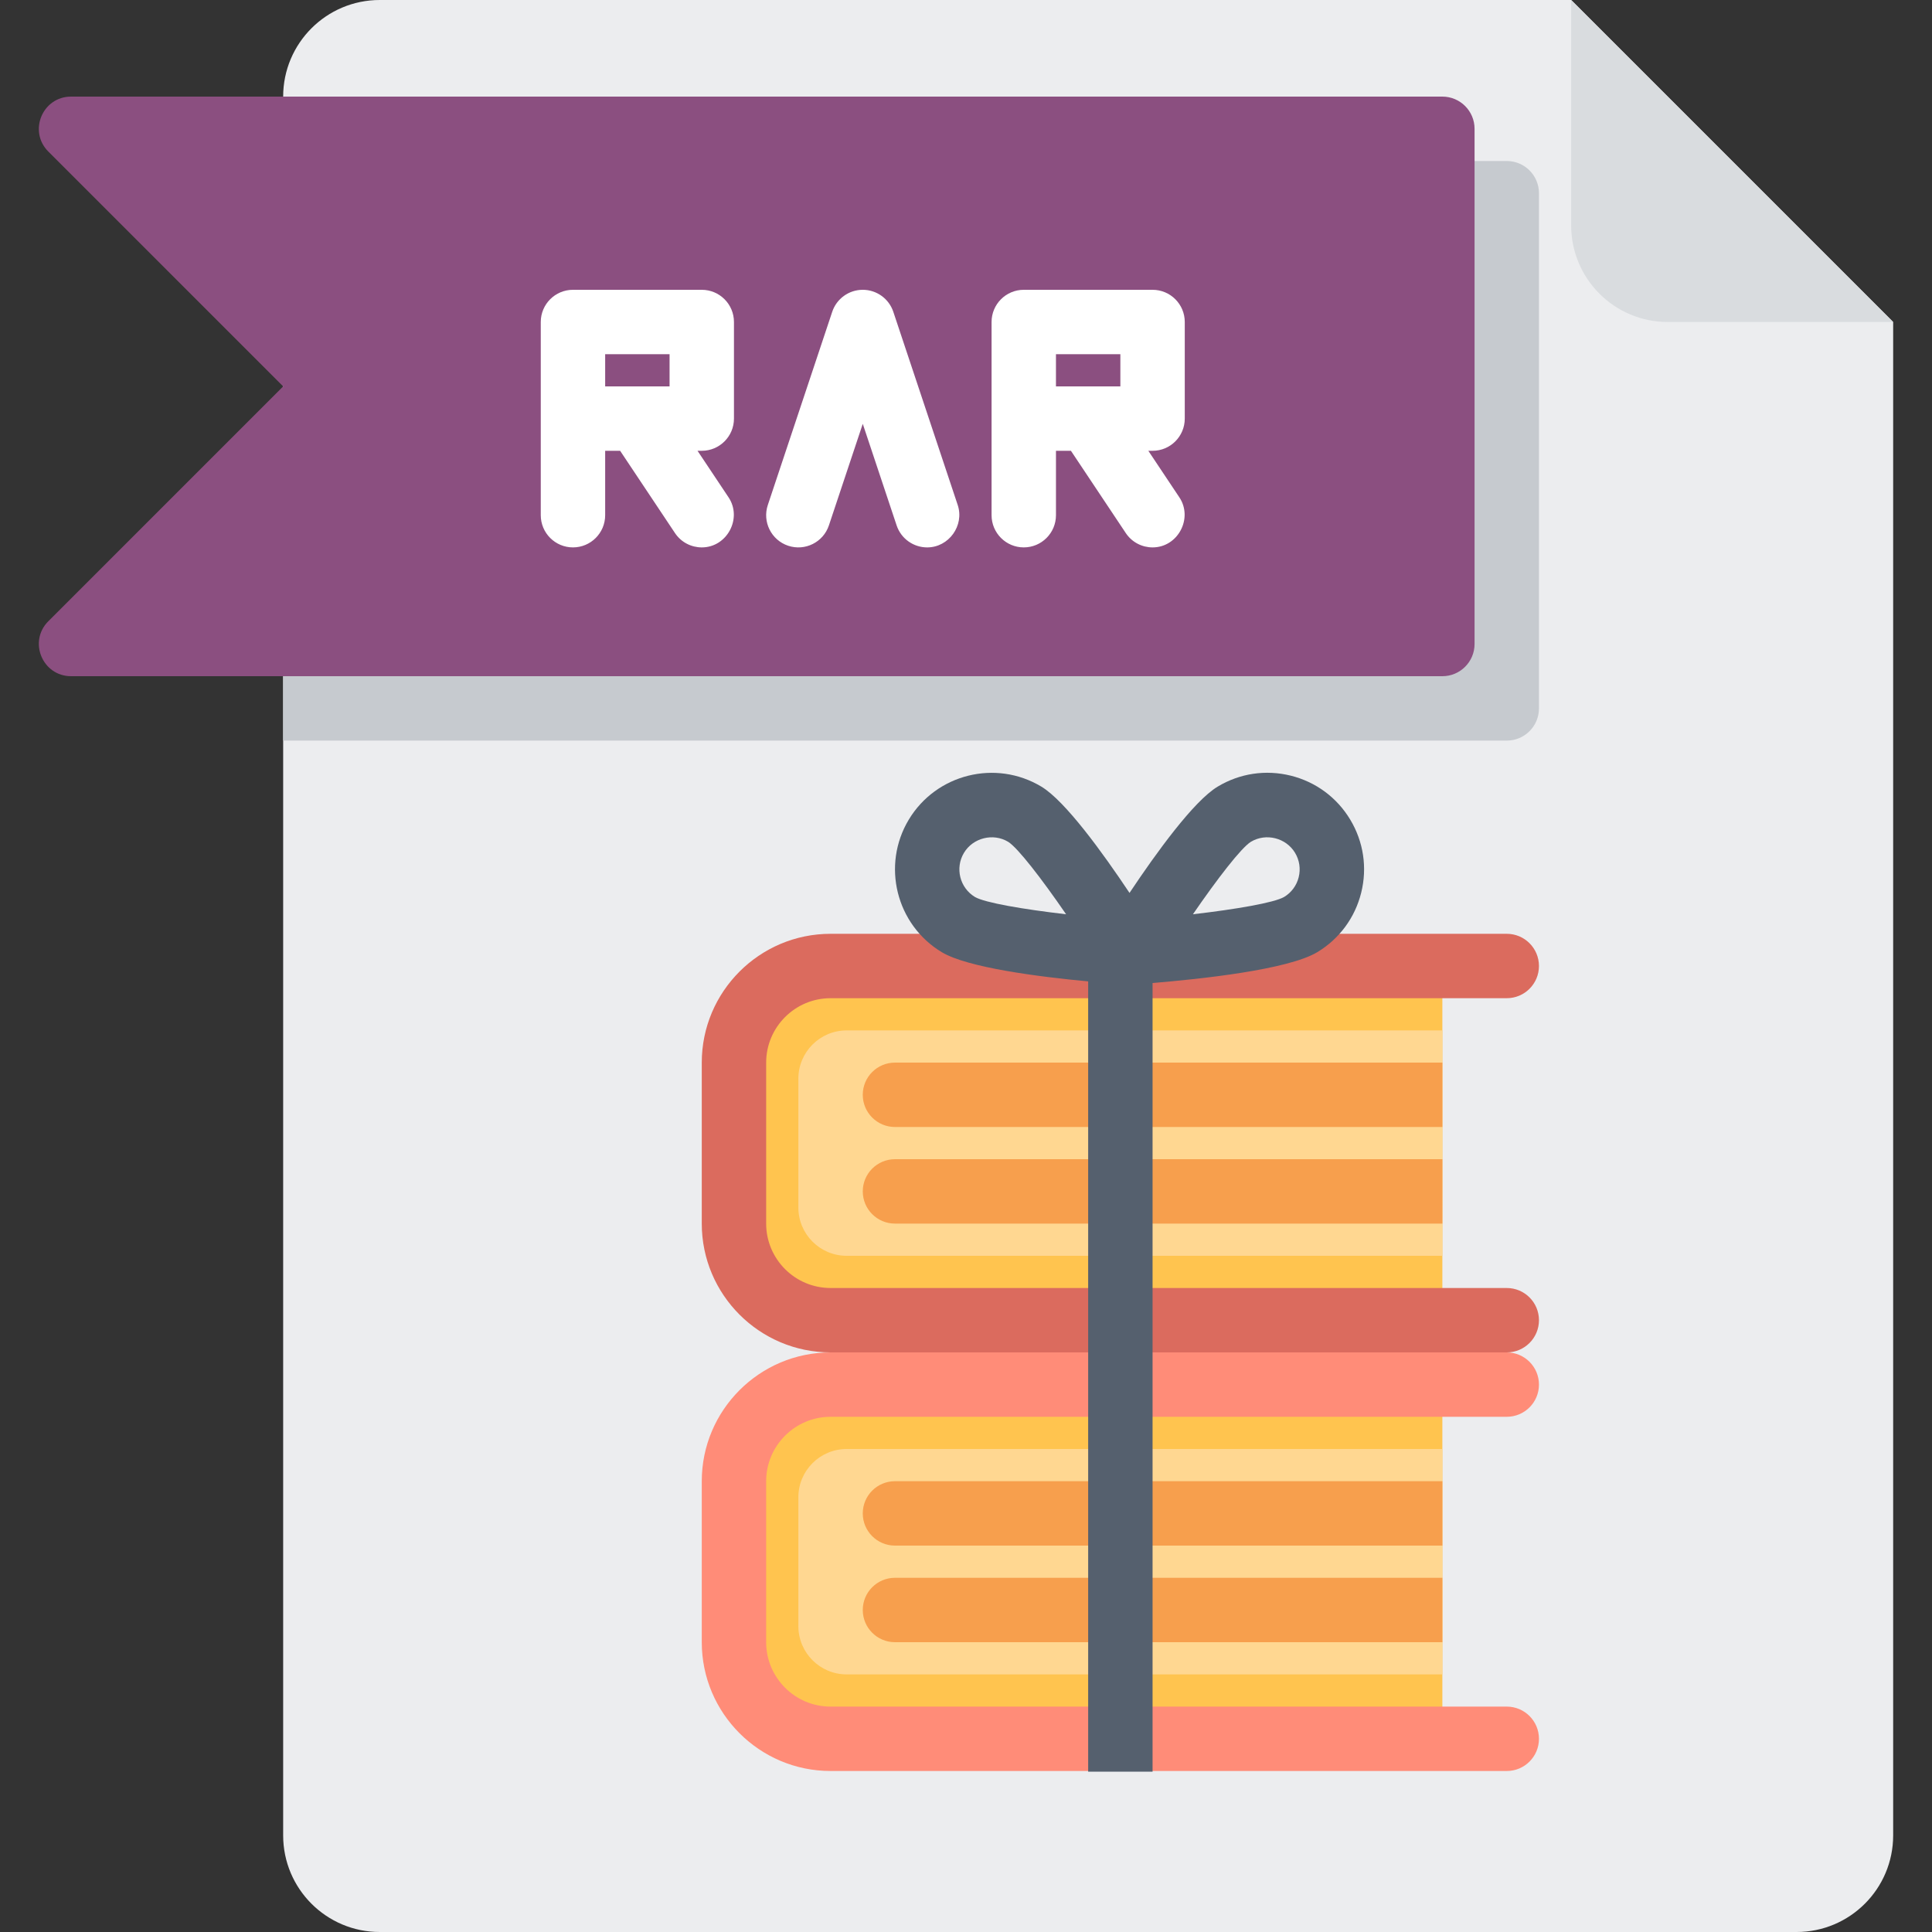 <?xml version="1.0" encoding="iso-8859-1"?>
<!-- Generator: Adobe Illustrator 19.0.0, SVG Export Plug-In . SVG Version: 6.00 Build 0)  -->
<svg version="1.1" id="Layer_1" xmlns="http://www.w3.org/2000/svg" xmlns:xlink="http://www.w3.org/1999/xlink" x="0px" y="0px"
	 viewBox="0 0 512 512" style="enable-background:new 0 0 512 512;" xml:space="preserve">
<rect x="0" y="0" width="512" height="512" fill="#333333" stroke="none"/>
<path style="fill:#ECEDEF;" d="M100.641,0c-14.139,0-25.6,11.461-25.6,25.6v460.8c0,14.139,11.461,25.6,25.6,25.6h375.467
	c14.139,0,25.6-11.461,25.6-25.6V85.333L416.375,0H100.641z"/>
<path style="fill:#D9DCDF;" d="M441.975,85.333h59.733L416.375,0v59.733C416.375,73.872,427.836,85.333,441.975,85.333z"/>
<path style="fill:#C6CACF;" d="M399.308,42.667H75.041v153.6h324.267c4.713,0,8.533-3.821,8.533-8.533V51.2
	C407.841,46.487,404.02,42.667,399.308,42.667z"/>
<path style="fill:#8b4f80;" d="M382.241,179.2H18.843c-7.602,0-11.41-9.191-6.034-14.567L75.041,102.4L12.809,40.167
	C7.433,34.791,11.241,25.6,18.843,25.6h363.398c4.713,0,8.533,3.821,8.533,8.533v136.533
	C390.775,175.379,386.954,179.2,382.241,179.2z"/>
<g>
	<path style="fill:#FFFFFF;" d="M185.975,76.8h-34.133c-4.713,0-8.533,3.821-8.533,8.533v51.2c0,4.713,3.821,8.533,8.533,8.533
		c4.713,0,8.533-3.821,8.533-8.533v-17.067h3.967l14.533,21.801c1.645,2.467,4.35,3.801,7.108,3.801
		c6.711,0,10.793-7.718,7.092-13.267l-8.223-12.334h1.122c4.713,0,8.533-3.821,8.533-8.533v-25.6
		C194.508,80.621,190.688,76.8,185.975,76.8z M160.375,93.867h17.067v8.533h-17.067V93.867z"/>
	<path style="fill:#FFFFFF;" d="M313.975,110.933v-25.6c0-4.713-3.821-8.533-8.533-8.533h-34.133c-4.713,0-8.533,3.821-8.533,8.533
		v51.2c0,4.713,3.821,8.533,8.533,8.533c4.713,0,8.533-3.821,8.533-8.533v-17.067h3.967l14.533,21.801
		c1.644,2.467,4.35,3.801,7.108,3.801c6.711,0,10.791-7.719,7.091-13.267l-8.222-12.334h1.122
		C310.154,119.467,313.975,115.646,313.975,110.933z M279.841,93.867h17.067v8.533h-17.067V93.867z"/>
	<path style="fill:#FFFFFF;" d="M236.737,82.635c-1.162-3.485-4.422-5.835-8.095-5.835s-6.933,2.351-8.095,5.835l-17.067,51.2
		c-1.49,4.47,0.926,9.303,5.397,10.794c4.471,1.489,9.303-0.927,10.794-5.397l8.972-26.913l8.972,26.913
		c1.191,3.577,4.522,5.838,8.094,5.837c5.742,0,9.907-5.801,8.097-11.234L236.737,82.635z"/>
</g>
<path style="fill:#FFC44F;" d="M228.641,349.867h153.6V256h-153.6c-18.851,0-34.133,15.282-34.133,34.133v25.6
	C194.508,334.585,209.79,349.867,228.641,349.867z"/>
<path style="fill:#FFD791;" d="M224.375,332.8c-7.069,0-12.8-5.731-12.8-12.8v-34.133c0-7.069,5.731-12.8,12.8-12.8h157.867V332.8
	H224.375z"/>
<path style="fill:#DB6B5E;" d="M399.308,358.4h-179.2c-18.821,0-34.133-15.312-34.133-34.133V281.6
	c0-18.821,15.312-34.133,34.133-34.133h179.2c4.713,0,8.533,3.821,8.533,8.533c0,4.713-3.821,8.533-8.533,8.533h-179.2
	c-9.41,0-17.067,7.657-17.067,17.067v42.667c0,9.41,7.657,17.067,17.067,17.067h179.2c4.713,0,8.533,3.821,8.533,8.533
	C407.841,354.579,404.02,358.4,399.308,358.4z"/>
<g>
	<path style="fill:#F79F4D;" d="M228.641,290.133c0,4.713,3.821,8.533,8.533,8.533h145.067V281.6H237.175
		C232.462,281.6,228.641,285.421,228.641,290.133z"/>
	<path style="fill:#F79F4D;" d="M237.175,307.2c-4.713,0-8.533,3.821-8.533,8.533c0,4.713,3.821,8.533,8.533,8.533h145.067V307.2
		H237.175z"/>
</g>
<path style="fill:#FFC44F;" d="M228.641,460.8h153.6v-93.867h-153.6c-18.851,0-34.133,15.282-34.133,34.133v25.6
	C194.508,445.518,209.79,460.8,228.641,460.8z"/>
<path style="fill:#FFD791;" d="M224.375,443.733c-7.069,0-12.8-5.731-12.8-12.8V396.8c0-7.069,5.731-12.8,12.8-12.8h157.867v59.733
	H224.375z"/>
<path style="fill:#FF8C78;" d="M399.308,469.333h-179.2c-18.821,0-34.133-15.312-34.133-34.133v-42.667
	c0-18.821,15.312-34.133,34.133-34.133h179.2c4.713,0,8.533,3.821,8.533,8.533s-3.821,8.533-8.533,8.533h-179.2
	c-9.41,0-17.067,7.657-17.067,17.067V435.2c0,9.41,7.657,17.067,17.067,17.067h179.2c4.713,0,8.533,3.821,8.533,8.533
	S404.02,469.333,399.308,469.333z"/>
<g>
	<path style="fill:#F79F4D;" d="M228.641,401.067c0,4.713,3.821,8.533,8.533,8.533h145.067v-17.067H237.175
		C232.462,392.533,228.641,396.354,228.641,401.067z"/>
	<path style="fill:#F79F4D;" d="M237.175,418.133c-4.713,0-8.533,3.821-8.533,8.533s3.821,8.533,8.533,8.533h145.067v-17.067
		H237.175z"/>
</g>
<path style="fill:#55606E;" d="M357.821,217.2c-3.526-5.859-9.123-9.994-15.759-11.643c-6.637-1.648-13.518-0.615-19.376,2.911
	c-6.329,3.809-16.24,17.498-23.354,28.164c-7.113-10.667-17.025-24.355-23.353-28.164c-12.098-7.281-27.855-3.362-35.136,8.731
	c-7.279,12.094-3.362,27.856,8.732,35.135c6.834,4.114,25.812,6.529,38.8,7.745v209.43h17.067V260.506
	c12.538-1.026,35.899-3.505,43.649-8.171c5.858-3.526,9.993-9.123,11.642-15.759C362.381,229.939,361.346,223.058,357.821,217.2z
	 M258.377,237.713c-4.031-2.427-5.338-7.681-2.911-11.711c2.393-3.973,7.726-5.311,11.707-2.914
	c2.58,1.618,8.833,9.723,15.355,19.203C271.099,240.967,261.013,239.235,258.377,237.713z M344.169,232.461
	c-0.549,2.212-1.927,4.078-3.874,5.249c-2.638,1.522-12.725,3.255-24.156,4.579c6.521-9.481,12.772-17.582,15.348-19.198
	c3.987-2.401,9.314-1.071,11.711,2.911C344.373,227.955,344.718,230.249,344.169,232.461z"/>
<g>
</g>
<g>
</g>
<g>
</g>
<g>
</g>
<g>
</g>
<g>
</g>
<g>
</g>
<g>
</g>
<g>
</g>
<g>
</g>
<g>
</g>
<g>
</g>
<g>
</g>
<g>
</g>
<g>
</g>
</svg>
